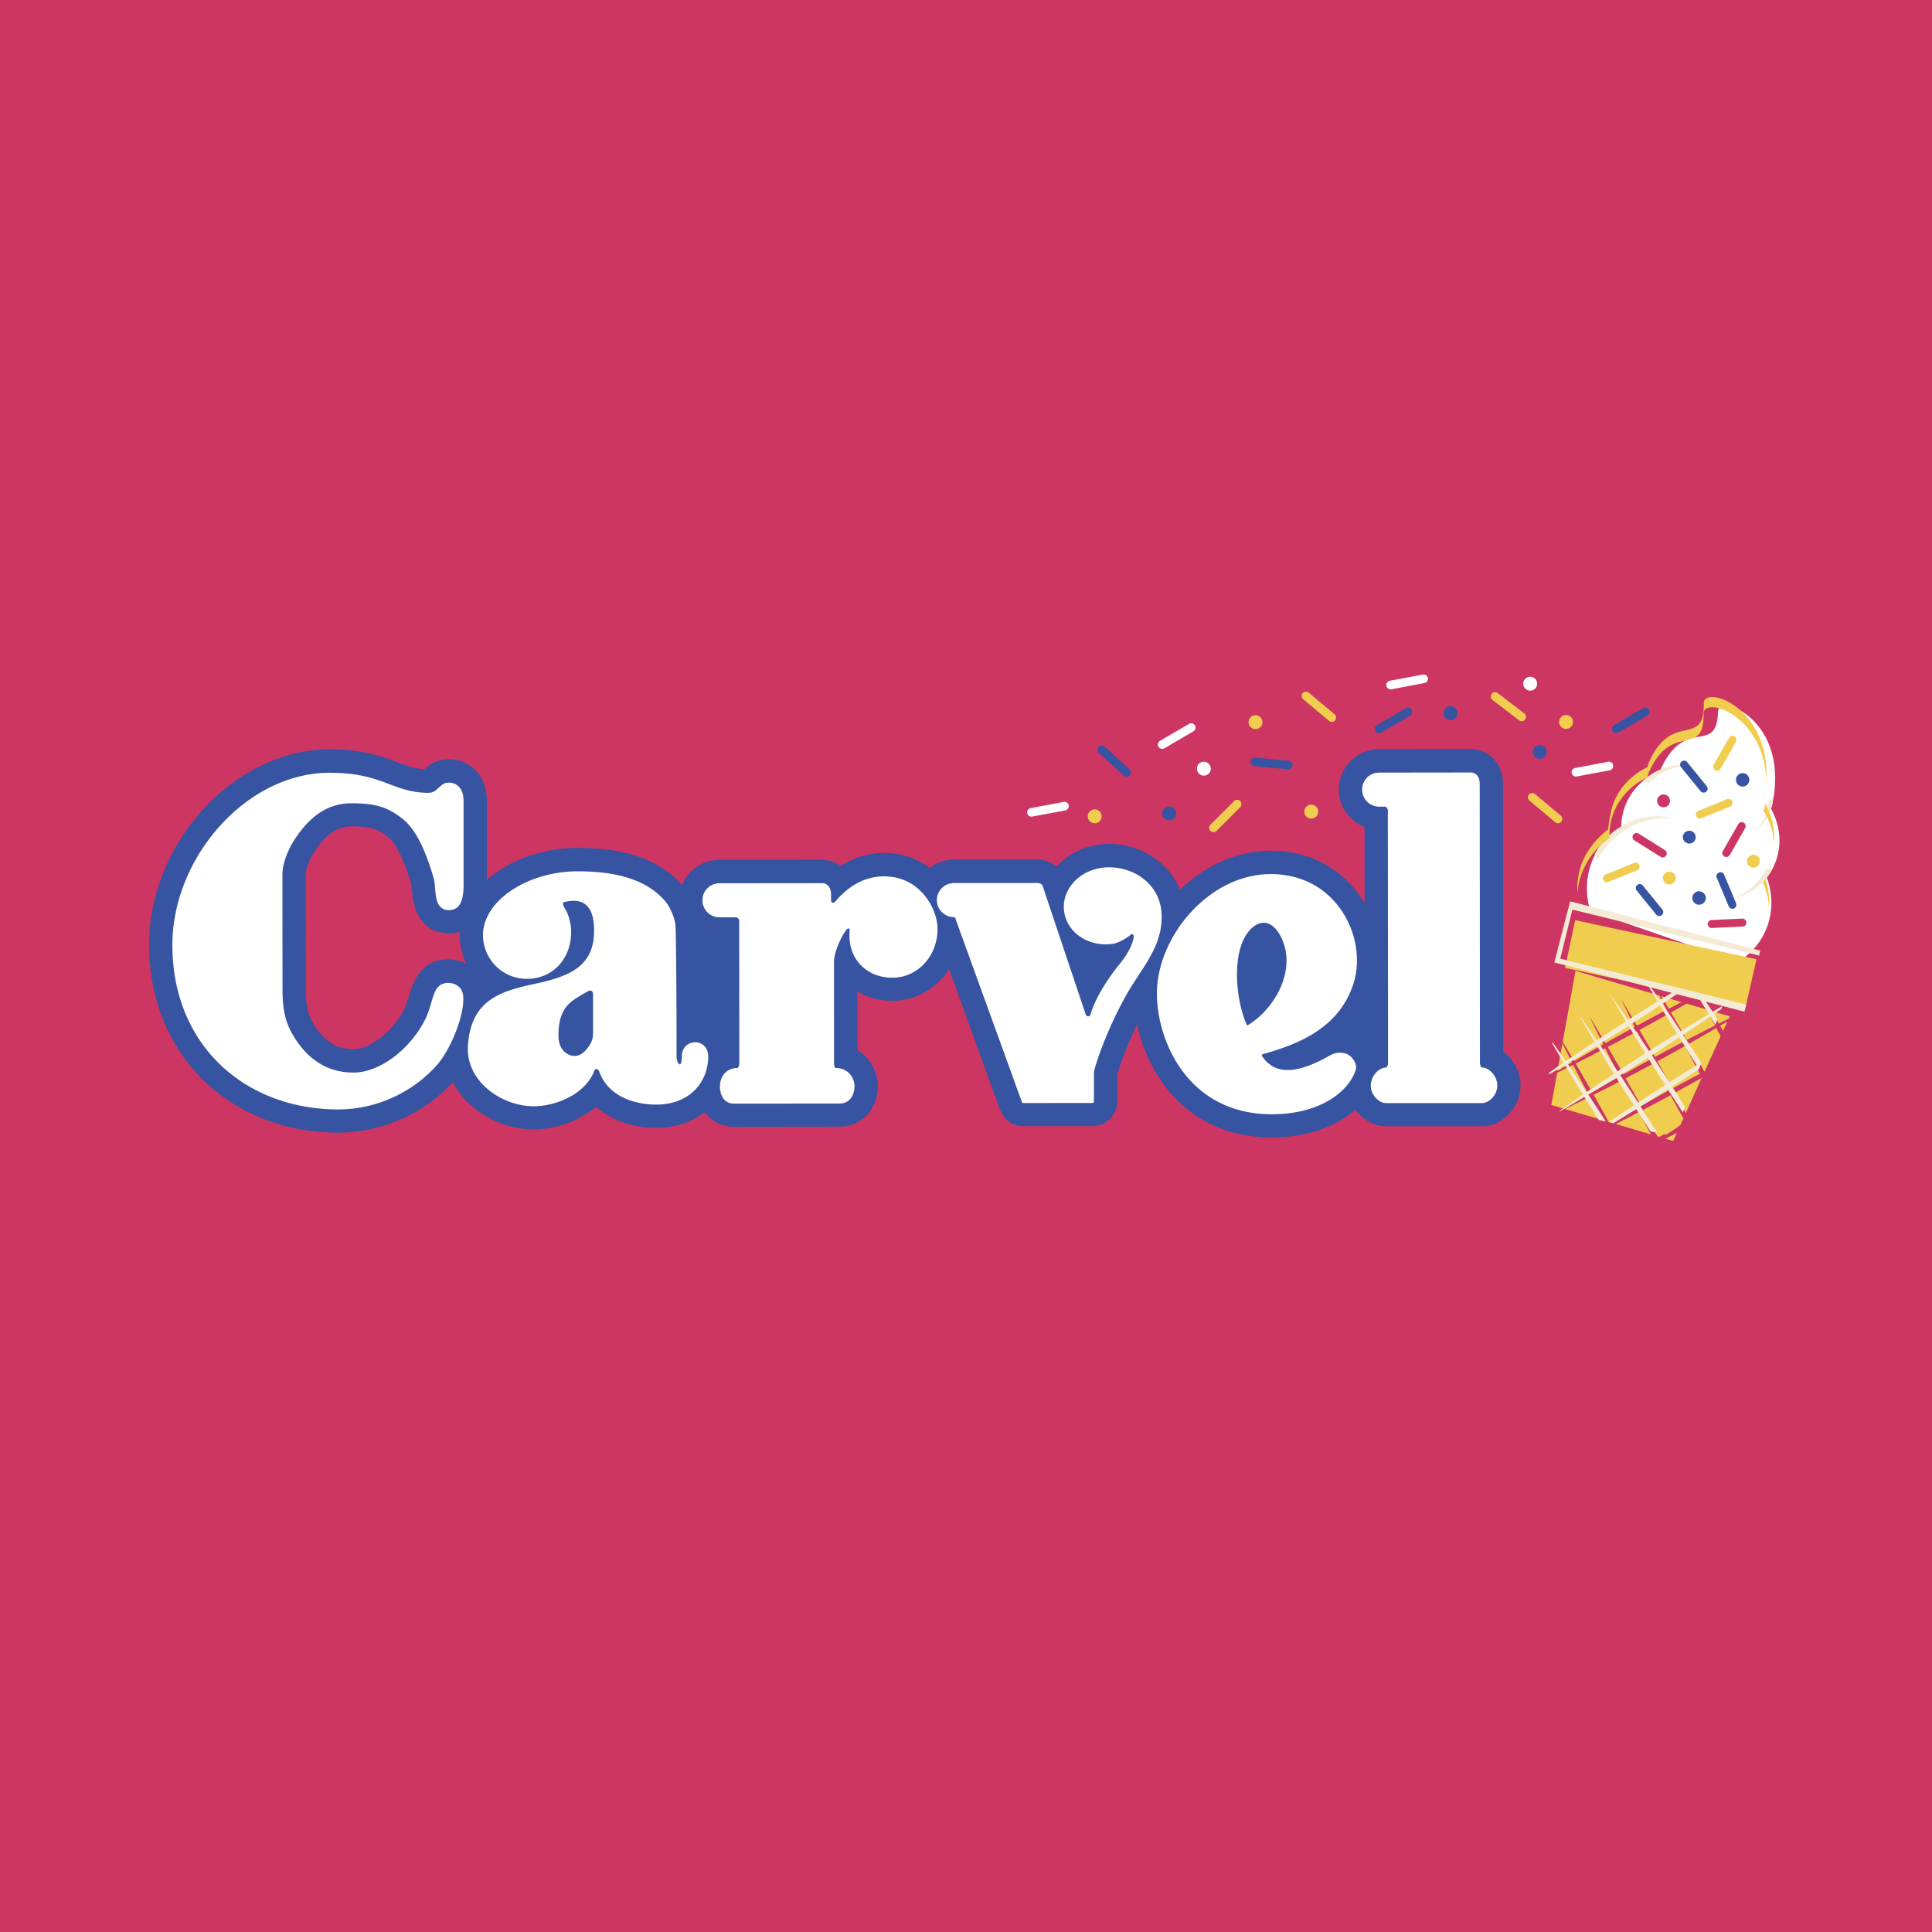 <svg xmlns="http://www.w3.org/2000/svg" width="2500" height="2500" viewBox="0 0 192.756 192.756"><g fill-rule="evenodd" clip-rule="evenodd"><path fill="#cd3563" d="M0 0h192.756v192.756H0V0z"/><path d="M120.109 77.386a.693.693 0 1 0-.004-1.387.692.692 0 0 0-.688.695.696.696 0 0 0 .692.692z" fill="#fff"/><path d="M109.219 82.136a.69.69 0 0 0 .693-.695.688.688 0 0 0-.693-.689.69.69 0 0 0-.693.692.69.69 0 0 0 .693.692zM130.826 81.667a.693.693 0 1 0 0-1.388.694.694 0 1 0 0 1.388zM125.262 72.744a.693.693 0 0 0 0-1.387.683.683 0 0 0-.691.691.692.692 0 0 0 .691.696zM156.248 72.719a.691.691 0 0 0-.007-1.384.691.691 0 1 0 .007 1.384z" fill="#f0cd4f"/><path d="M116.621 81.854a.694.694 0 1 0-.001-1.387.694.694 0 0 0 .001 1.387zM144.711 71.851a.698.698 0 0 0 .699-.695.702.702 0 0 0-.699-.696.7.7 0 0 0-.695.696.704.704 0 0 0 .695.695z" fill="#3654a1"/><path d="M152.67 68.907a.693.693 0 1 0-.004-1.387.69.69 0 0 0-.691.691c0 .383.31.696.695.696z" fill="#fff"/><path d="M153.621 75.714c.385 0 .693-.31.693-.695a.692.692 0 0 0-1.384.003c0 .382.306.695.691.692z" fill="#3654a1"/><path d="M120.766 82.899a.432.432 0 0 0 .605 0l2.371-2.369a.43.43 0 0 0 .119-.304.387.387 0 0 0-.123-.304.43.43 0 0 0-.608 0l-2.369 2.365a.425.425 0 0 0 .005.612zM148.828 69.228a.427.427 0 0 0 .076.605l2.662 2.035a.424.424 0 0 0 .601-.085.45.45 0 0 0 .086-.317.432.432 0 0 0-.17-.284l-2.656-2.035a.427.427 0 0 0-.599.081z" fill="#f0cd4f"/><path d="M142.465 67.646a.433.433 0 0 0-.502-.343l-3.297.618a.458.458 0 0 0-.275.178.477.477 0 0 0-.068.327.437.437 0 0 0 .504.343l3.289-.621a.434.434 0 0 0 .349-.502zM160.941 76.345a.422.422 0 0 0-.5-.337l-3.295.615a.402.402 0 0 0-.271.178c-.066.097-.092.21-.066.327.02.11.08.209.178.275a.437.437 0 0 0 .32.068l3.293-.618a.437.437 0 0 0 .341-.508zM106.625 80.35a.427.427 0 0 0-.502-.343l-3.289.618a.44.44 0 0 0-.279.181.44.44 0 0 0-.066.324.423.423 0 0 0 .504.339l3.291-.617a.43.43 0 0 0 .341-.502z" fill="#fff"/><path d="M133.146 71.262l-2.566-2.154a.44.44 0 0 0-.312-.101.441.441 0 0 0-.295.152.437.437 0 0 0 .055.608l2.559 2.151a.433.433 0 0 0 .609-.049.43.43 0 0 0-.05-.607zM155.715 81.375l-2.57-2.151a.412.412 0 0 0-.309-.1.446.446 0 0 0-.295.152.427.427 0 0 0 .059.604l2.562 2.155a.427.427 0 0 0 .702-.365.43.43 0 0 0-.149-.295z" fill="#f0cd4f"/><path d="M137.203 72.948a.431.431 0 0 0 .592.152l2.889-1.689a.426.426 0 0 0 .205-.262.466.466 0 0 0-.047-.327.421.421 0 0 0-.264-.197.447.447 0 0 0-.328.042l-2.889 1.692a.438.438 0 0 0-.158.589zM160.891 72.929a.424.424 0 0 0 .588.152l2.893-1.686a.432.432 0 0 0 .201-.263.443.443 0 0 0-.049-.326.4.4 0 0 0-.262-.197.406.406 0 0 0-.324.041l-2.895 1.692a.43.43 0 0 0-.152.587z" fill="#3654a1"/><path d="M115.586 74.501a.436.436 0 0 0 .59.155l2.893-1.692a.443.443 0 0 0 .199-.262.436.436 0 0 0-.045-.327.46.46 0 0 0-.262-.201.438.438 0 0 0-.326.045l-2.893 1.689a.435.435 0 0 0-.156.593z" fill="#fff"/><path d="M128.578 75.892l-3.338-.31a.436.436 0 0 0-.469.388.432.432 0 0 0 .391.469l3.336.313a.428.428 0 0 0 .465-.388.434.434 0 0 0-.385-.472zM112.682 76.733l-2.475-2.249a.451.451 0 0 0-.314-.117.444.444 0 0 0-.297.146.41.41 0 0 0-.107.307c0 .116.055.22.139.297l2.482 2.249a.42.42 0 0 0 .311.113.444.444 0 0 0 .297-.143.423.423 0 0 0-.036-.603z" fill="#3654a1"/><path d="M173.408 95.976c1.365-.874 2.396-2.064 2.936-3.621.555-1.591.49-3.261-.07-4.82.4-.508.715-1.08.938-1.718.596-1.728.348-3.568-.539-5.18.051-.116.113-.227.137-.349 1.826-8.44-5.326-11.152-5.398-9.289-.16 4.406-3.131.457-5.6 5.481-.055.112-.074.242-.109.362-1.689.714-3.025 2.008-3.623 3.739a6.143 6.143 0 0 0-.328 1.925c-1.396.877-2.482 2.151-3.029 3.736a7.342 7.342 0 0 0-.043 4.63l14.728 5.104z" fill="#fff"/><path d="M168.506 104.137a224.54 224.54 0 0 1 1.537 2.767.169.169 0 0 1 .041-.026l1.586-3.486c-.143-.278-.289-.548-.434-.832-.931.552-1.847 1.073-2.73 1.577zM164.717 113.18c-.387-.698-.795-1.443-1.225-2.223-.832.446-1.598.835-2.283 1.188l3.508 1.035zM166.494 100.644c.416-.22.834-.438 1.27-.66l-2.012-.595c.252.423.498.837.742 1.255zM171.621 102.339c.094.171.193.343.291.514l.424-.938c-.238.146-.481.288-.715.424zM168.27 100.13c-.527.303-1.047.604-1.557.886.551.938 1.074 1.854 1.582 2.743.902-.479 1.846-.954 2.812-1.443a89.566 89.566 0 0 1-.822-1.591l-2.015-.595zM167.949 111.581c-.404-.722-.834-1.497-1.279-2.312-.973.527-1.881 1.016-2.734 1.459.508.932.977 1.812 1.41 2.637l.209.064c.654-.372 1.35-.757 2.088-1.161l.306-.687zM168.189 111.054l1.594-3.513c-.924.523-1.824 1.021-2.678 1.487.381.713.741 1.379 1.084 2.026zM162.191 107.579c.537.951 1.047 1.877 1.529 2.754.836-.473 1.742-.971 2.705-1.502-.465-.866-.957-1.775-1.453-2.729-.99.533-1.913 1.024-2.781 1.477zM165.361 105.884a177.52 177.52 0 0 1 1.504 2.715c.871-.476 1.775-.971 2.738-1.462-.482-.884-.975-1.815-1.486-2.782-.955.536-1.875 1.05-2.756 1.529zM166.176 113.61l.752.227.375-.828c-.381.206-.764.406-1.127.601zM157.057 105.862a232.79 232.79 0 0 1 2.898-1.664c-.463-.918-.926-1.859-1.391-2.82.557.912 1.09 1.812 1.607 2.701a134.24 134.24 0 0 1 2.926-1.62c-.453-.913-.912-1.845-1.379-2.795a113.56 113.56 0 0 1 1.602 2.671c.932-.507 1.918-1.034 2.947-1.578-.232-.466-.473-.944-.709-1.427l-8.371-2.465-1.273 7.071c.389.654.772 1.297 1.143 1.926zM155.883 104.082l-.498 2.772c.4-.238.883-.533 1.449-.863-.314-.624-.635-1.258-.951-1.909zM171.496 102.118c.318-.164.637-.319.967-.482l.109-.239-1.785-.521c.242.418.479.836.709 1.242zM158.477 109.197a198.61 198.61 0 0 1-1.52-2.964c-.631.317-1.166.586-1.6.796l-.582 3.216 1.301.385c.418-.256 1.24-.751 2.401-1.433zM160.402 104.458c.547.935 1.066 1.844 1.568 2.73.855-.479 1.779-.996 2.766-1.53-.461-.887-.932-1.81-1.416-2.763a128.127 128.127 0 0 1-2.918 1.563zM157.199 106.11c.578.978 1.129 1.945 1.652 2.863.791-.456 1.707-.986 2.74-1.572-.469-.899-.951-1.84-1.439-2.812-1.111.59-2.105 1.096-2.953 1.521zM165.119 105.447c.883-.475 1.818-.974 2.785-1.488a330.61 330.61 0 0 1-1.436-2.804 356.49 356.49 0 0 1-2.896 1.607c.537.917 1.047 1.812 1.547 2.685zM159.826 111.733c-.4-.731-.809-1.508-1.227-2.304-1.168.593-2.018 1-2.465 1.216l3.692 1.088zM163.281 110.571c-.477-.883-.975-1.808-1.482-2.781-1.051.55-1.992 1.032-2.801 1.439.525.938 1.029 1.834 1.498 2.701l.277.084c.737-.426 1.579-.909 2.508-1.443z" fill="#f0cd4f"/><path d="M158.465 109.21c.809-.482 1.75-1.051 2.791-1.691.602.961 1.182 1.882 1.748 2.766-.932.618-1.77 1.174-2.494 1.672l.455.104c.68-.415 1.445-.877 2.281-1.395.49.773.977 1.515 1.426 2.209l.664.146a254.352 254.352 0 0 0-1.654-2.628c.848-.521 1.758-1.09 2.715-1.705.531.815 1.029 1.576 1.498 2.305l.211-.567a116.21 116.21 0 0 0-1.27-2.015c.852-.554 1.742-1.126 2.662-1.734l.264-.702c-.018 0-.029.01-.043.017-.566-.87-1.16-1.793-1.789-2.75.881-.572 1.779-1.184 2.709-1.817.168.271.34.546.508.812l.207-.563a14.739 14.739 0 0 1-.33-.508c.229-.168.465-.326.707-.488l.107-.304c-.326.184-.646.381-.967.572-.266-.41-.545-.818-.822-1.232l-.527-.123c.324.541.645 1.068.961 1.578-.961.583-1.898 1.148-2.801 1.705a190.495 190.495 0 0 0-1.832-2.717c.504-.343 1.016-.684 1.539-1.033l-.529-.116c-.424.26-.852.519-1.266.777-.277-.414-.568-.822-.859-1.245l-.205-.046c.285.479.562.961.842 1.43a217.682 217.682 0 0 0-2.938 1.838c-.598-.87-1.209-1.754-1.848-2.646.547.951 1.088 1.879 1.629 2.785a260.232 260.232 0 0 0-2.906 1.893c-.602-.88-1.227-1.766-1.863-2.672.553.964 1.1 1.899 1.643 2.817a210.399 210.399 0 0 0-2.873 1.926c-.432-.629-.873-1.262-1.326-1.906l-.016.155 1.119 1.909c-.553.375-1.031.712-1.434.989l-.016.185c.438-.252.971-.56 1.596-.935a193.705 193.705 0 0 0 1.785 2.946c-1.148.79-1.963 1.365-2.373 1.657l.062.016c.443-.252 1.293-.737 2.457-1.436.49.792.971 1.559 1.436 2.29l.709.162a249.142 249.142 0 0 0-1.75-2.687zm4.965.792a276.877 276.877 0 0 0-1.775-2.733c.857-.53 1.779-1.109 2.76-1.736.584.947 1.158 1.856 1.707 2.721-.96.613-1.866 1.202-2.692 1.748zm5.849-3.739c-.951.592-1.859 1.162-2.725 1.715-.551-.867-1.133-1.76-1.746-2.695.873-.565 1.789-1.158 2.736-1.781.597.965 1.175 1.891 1.735 2.761zm-3.668-5.95c.568.96 1.135 1.896 1.688 2.799-.963.595-1.895 1.181-2.775 1.74a344.93 344.93 0 0 0-1.795-2.669c.917-.585 1.878-1.216 2.882-1.87zm-3.132 2.039c.566.936 1.119 1.856 1.664 2.74-.982.635-1.898 1.229-2.75 1.785-.582-.873-1.188-1.785-1.822-2.707.902-.55 1.878-1.162 2.908-1.818zm-6.094 3.758c.844-.501 1.834-1.1 2.939-1.779.576.961 1.139 1.893 1.691 2.795-1.027.68-1.938 1.298-2.717 1.832a227.802 227.802 0 0 0-1.913-2.848z" fill="#f4ebd5"/><path d="M165.555 113.065l.658.146c.365-.23.734-.459 1.115-.702l.301-.792c-.731.472-1.426.919-2.074 1.348z" fill="#f0cd4f"/><path d="M173.451 89.375c1.227-.553 2.162-1.51 2.754-2.691a4.78 4.78 0 0 0 .709-.123c-.596 1.155-1.521 2.094-2.723 2.637a5.433 5.433 0 0 1-1.383.427c.221-.068.436-.148.643-.25zM168.002 76.429c-1.34.14-2.531.744-3.473 1.673a5.08 5.08 0 0 0-.707-.107c.932-.905 2.107-1.5 3.422-1.629a5.605 5.605 0 0 1 1.443.039 5.415 5.415 0 0 0-.685.024zM175.375 82.553c.668-.737 1.025-1.66 1.086-2.637a4.23 4.23 0 0 0 .443-.291c-.064.958-.42 1.867-1.08 2.591a4.212 4.212 0 0 1-.818.696c.129-.114.252-.23.369-.359zM162.389 82.656c1.453-.857 3.1-1.171 4.746-1.01-1.553-.365-3.172-.265-4.652.411a7.378 7.378 0 0 0-3.385 3.157l.281.622a8.02 8.02 0 0 1 3.01-3.18z" fill="#f4ebd5"/><path d="M175.027 86.555a.643.643 0 0 0 .545-.725.637.637 0 0 0-.725-.544.634.634 0 0 0-.539.725c.047.346.37.589.719.544zM166.639 88.244a.656.656 0 0 0 .547-.728.652.652 0 0 0-.725-.544.646.646 0 0 0-.549.729.646.646 0 0 0 .727.543z" fill="#f0cd4f"/><path d="M168.633 84.158a.643.643 0 0 0 .543-.722.634.634 0 0 0-.719-.543.642.642 0 0 0-.553.721.646.646 0 0 0 .729.544z" fill="#3654a1"/><path d="M166.061 80.537a.645.645 0 0 0 .547-.725.65.65 0 0 0-.729-.544.636.636 0 0 0-.543.722.639.639 0 0 0 .725.547z" fill="#cd3563"/><path d="M173.209 90.12l-1.193-2.854a.395.395 0 0 0-.518-.214c-.1.042-.17.12-.217.217a.398.398 0 0 0 0 .303l1.193 2.851a.397.397 0 0 0 .735-.303z" fill="#3654a1"/><path d="M173.971 82.078a.401.401 0 0 0-.545.145l-1.533 2.685a.389.389 0 0 0-.037.301.397.397 0 0 0 .727.094l1.531-2.685a.399.399 0 0 0-.143-.54zM166.109 84.812l-2.621-1.638a.394.394 0 0 0-.301-.052.396.396 0 0 0-.127.721l2.625 1.644a.393.393 0 0 0 .543-.126.372.372 0 0 0 .051-.297.41.41 0 0 0-.17-.252z" fill="#cd3563"/><path d="M167.771 75.979a.4.4 0 0 0-.059.56l1.951 2.394a.388.388 0 0 0 .268.145.388.388 0 0 0 .289-.083.418.418 0 0 0 .148-.269.404.404 0 0 0-.09-.292l-1.947-2.397a.397.397 0 0 0-.56-.058zM163.346 88.292a.39.39 0 0 0-.055.557l1.945 2.395a.38.38 0 0 0 .268.148.388.388 0 0 0 .291-.087.39.39 0 0 0 .143-.269.397.397 0 0 0-.084-.294l-1.951-2.394a.396.396 0 0 0-.557-.056z" fill="#3654a1"/><path d="M173.047 73.466a.392.392 0 0 0-.539.148l-1.533 2.682a.394.394 0 0 0 .149.541.395.395 0 0 0 .539-.143l1.535-2.685c.101-.194.04-.44-.151-.543z" fill="#f0cd4f"/><path d="M173.844 91.649l-3.084.143a.399.399 0 0 0-.385.415c.014.22.199.388.418.378l3.086-.142a.398.398 0 0 0-.035-.794z" fill="#cd3563"/><path d="M169.227 81.113a.417.417 0 0 0 0 .307.396.396 0 0 0 .516.22l2.863-1.171a.384.384 0 0 0 .217-.214.417.417 0 0 0 .002-.303.393.393 0 0 0-.518-.217l-2.863 1.168a.396.396 0 0 0-.217.21zM159.955 87.476a.397.397 0 0 0 .518.518l2.859-1.164a.398.398 0 0 0 .008-.735.385.385 0 0 0-.305 0l-2.863 1.165a.45.45 0 0 0-.217.216zM176.057 80.515c-.025.123-.08.249-.125.365.609.987.982 2.077 1.057 3.19.129-1.353-.191-2.708-.877-3.921-.024.121-.036.24-.055.366zM176.131 87.661c-.074.13-.158.256-.246.385.348.821.557 1.689.605 2.562a7.417 7.417 0 0 0-.359-2.947z" fill="#f0cd4f"/><path d="M160.457 82.737c-1.262.967-2.35 2.335-2.801 3.896a7.528 7.528 0 0 0-.279 2.488c.043-.495.127-.991.266-1.473.482-1.671 1.539-3.047 2.943-4.03a6.148 6.148 0 0 1 .23-2.015c.529-1.821 1.844-3.236 3.555-4.063.029-.129.039-.262.092-.381 2.289-5.334 5.576-1.401 5.506-5.972-.025-1.737 6.057.039 6.264 6.813.406-7.609-6.281-9.65-6.248-7.829.064 4.571-3.219.637-5.51 5.972-.051.12-.064.252-.09.381-1.715.832-3.027 2.242-3.555 4.061-.115.399-.363 1.57-.373 2.152z" fill="#f0cd4f"/><path d="M173.967 78.467a.67.67 0 0 0-.192-1.326.665.665 0 0 0-.566.757.663.663 0 0 0 .758.569zM169.609 90.256a.675.675 0 0 0 .576-.754.685.685 0 0 0-.764-.576.679.679 0 0 0-.574.76.672.672 0 0 0 .762.57z" fill="#3654a1"/><path fill="#f0cd4f" d="M175.244 95.704l-18.084-3.898-1.025 4.76 18.033 3.88 1.076-4.742z"/><path d="M41.529 99.582c-.148.482-.294.99-.517 1.427-1.249 2.481-3.769 4.43-5.743 4.43-2.019 0-3.582-1.02-4.778-3.123-.511-.892-.734-1.973-.741-3.49l-.006-11.637c0-.638.404-1.743.941-2.571 1.323-2.022 2.675-2.925 4.387-2.928 2.199 0 3.008.349 4.083 1.188l.019.017c.537.411 1.595 1.627 2.611 5.211.022.091.049.395.062.591.074.906.291 3.659 2.947 3.659.792 0 1.484-.282 2.009-.809.055-.061.113-.123.162-.181a5.664 5.664 0 0 0-.34 1.915c0 1.889.906 3.553 2.281 4.64a7.138 7.138 0 0 0-1.229.798c-.019-.076-.036-.157-.059-.232-.316-.986-1.193-1.73-2.29-1.944-1.308-.253-2.241.19-2.865.983-.442.559-.713 1.303-.934 2.056zm107.69 5.739c0-1.158-.027-27.101-.027-27.101 0-1.788-1.248-2.726-2.477-2.726l-9.121.009a3.266 3.266 0 0 0-3.26 3.268c0 1.556 1.104 2.856 2.568 3.18 0 1.064.004 7.308.014 13.089a10.632 10.632 0 0 0-1.285-4.286c-1.385-2.51-3.658-4.231-6.402-4.849-3.422-.773-6.939.112-9.916 2.491a14.406 14.406 0 0 0-1.947 1.896c-.578-3.364-3.693-5.338-6.713-5.338-2.244.006-4.186 1.125-5.234 2.762a2.071 2.071 0 0 0-1.92-1.193l-8.331.003c-.952 0-1.809.417-2.404 1.071-1.125-1.032-2.652-1.741-4.548-1.737-1.602 0-3.066.511-4.393 1.491a2.435 2.435 0 0 0-1.821-.812l-10.227.007a3.266 3.266 0 0 0-3.261 3.271c0 .482.11.942.3 1.353l-.077.002c-.262-.879-.703-1.734-1.136-2.236-2.035-2.413-5.302-3.587-9.97-3.583-4.387.006-8.269 1.967-10.016 4.713.21-.79.208-1.604.2-2.191l-.002-.197-.003-7.791c0-1.419-.617-2.539-1.692-3.073-.947-.469-2.137-.395-2.891.178l-.609.514s-.016.009-.022.016c-.088 0-.22-.006-.447-.026-1.025-.091-1.786-.378-2.747-.737-1.475-.553-3.313-1.242-6.525-1.242-9.032.006-17.252 8.952-17.243 18.761.01 10.413 7.635 17.971 18.13 17.964 4.144-.003 8.25-1.85 10.986-4.934.208-.245.421-.518.635-.828.288.974.821 1.886 1.572 2.701 1.573 1.689 3.97 2.737 6.266 2.737 2.161 0 4.649-.877 6.248-2.553 1.536 1.728 3.937 2.391 6.003 2.391 2.213 0 3.905-.799 5.034-1.989.444 1.152 1.446 1.889 2.737 1.893l10.53-.014c1.763-.006 3.047-1.384 3.047-3.289 0-1.262-.75-2.562-2.041-3.109l-.004-7.894c1.078 1.116 2.579 1.741 4.258 1.741 2.675 0 4.933-1.836 5.749-4.368l5.556 15.339c.307.846.764 1.534 1.777 1.529l6.84-.007c.996 0 1.756-.737 1.756-1.715 0 0-.006-2.378-.01-2.729.375-1.506 1.686-4.805 3.178-7.363.287 5.27 3.916 12.942 13.012 12.94 4.037-.007 6.906-1.443 8.531-3.265.467 1.22 1.607 2.15 2.846 2.15l9.615-.002c1.604 0 3.066-1.582 3.064-3.316-.002-1.239-.744-2.391-1.73-2.967z" fill="#3654a1" stroke="#3654a1" stroke-width="1.518" stroke-miterlimit="2.613"/><path d="M125.92 105.377c1.186 1.753 3.15 1.847 6.225.223.736-.392 1.17-.728 2.059-.501.619.148 1.256 1.003 1.053 1.652-.67 2.113-3.488 4.413-8.365 4.42-8.367 0-11.463-7.318-11.469-12.042-.004-6.198 6.285-13.305 13.465-11.688 5.168 1.167 7.523 6.796 6.074 10.918-1.449 4.118-5.146 5.745-8.922 6.8-.153.046-.169.133-.12.218zm2.031-11.576c-.635-1.527-1.748-2.255-2.912-1.33-2.293 1.834-1.832 7.253-.613 9.848 2.482-1.414 4.916-5.192 3.525-8.518zm-44.612-3.856c1.067-1.258 2.649-2.51 4.878-2.51 3.572 0 5.322 3.231 5.322 5.25.003 2.682-1.967 4.859-4.506 4.862-2.643 0-4.52-1.979-4.258-4.69.021-.223-.129-.339-.343-.071-.562.712-1.229 2.316-1.222 3.131l.002 10.181c0 .188.059.46.194.46 1.188 0 1.847.944 1.847 1.818 0 .841-.452 1.724-1.481 1.724l-10.53.01c-1.01 0-1.417-.854-1.417-1.728 0-.944.631-1.821 1.708-1.821.126 0 .227-.278.227-.459l-.009-14.222c0-.171-.146-.359-.314-.359h-1.652a1.702 1.702 0 0 1-1.705-1.698 1.693 1.693 0 0 1 1.694-1.699l10.227-.01c.494 0 .915.347.915 1.165v.592c0 .191.245.284.423.074zm-43.22-8.285c-1.385-1.074-2.53-1.517-5.046-1.517-2.524 0-4.277 1.463-5.698 3.64-.591.909-1.197 2.326-1.197 3.422 0 2.443.009 9.621.009 11.64.004 1.87.317 3.157.945 4.258 1.07 1.883 2.905 3.911 6.14 3.907 2.608 0 5.639-2.31 7.138-5.282.614-1.217.714-2.559 1.248-3.203.663-.799 2.164-.505 2.475.453.479 1.495-.948 5.486-2.559 7.305-2.223 2.514-5.81 4.406-9.815 4.406-9.136.006-16.554-6.25-16.56-16.398-.01-8.716 7.376-17.188 15.677-17.192 4.94-.009 6.085 1.698 9.133 1.971 1.459.125 1.217-.097 2.162-.815.439-.34 2.077-.337 2.077 1.649l.003 7.793c0 1.033.126 3.106-1.459 3.106-1.624.004-1.243-2.183-1.504-3.109-.734-2.586-1.749-4.957-3.169-6.034zm107.514-3.423c.004.722.02 27.631.023 27.812 0 .175.088.46.221.46.697 0 1.508.848 1.51 1.789 0 .967-.844 1.757-1.508 1.757h-9.613c-.66 0-1.506-.779-1.502-1.747-.004-.941.799-1.796 1.502-1.796.125 0 .219-.278.219-.452.004-.185-.02-24.503-.02-25.222 0-.171-.145-.358-.316-.358h-.543c-.939 0-1.705-.76-1.705-1.696a1.692 1.692 0 0 1 1.693-1.701l9.121-.011c.494 0 .918.347.918 1.165zM95.176 91.501a1.698 1.698 0 1 1-.009-3.396l8.331-.006c.322 0 .494.167.555.362.078.269 4.227 12.61 4.283 12.788.055.169.393.224.457-.006.572-2.006 2.139-4.103 2.953-5.111.916-1.129 1.316-2.103 1.371-2.711.02-.195-.186-.263-.264-.195-.305.269-1.182.861-1.908.951-2.635.33-4.805-1.439-4.809-3.694-.004-2.041 1.863-3.947 4.516-3.951 2.654 0 5.244 1.825 5.248 4.918.004 2.668-1.406 4.426-2.854 6.703-1.889 2.956-3.523 7.114-3.904 8.8v2.931c0 .119-.076.159-.188.159-.768 0-6.697.009-6.842.009-.156 0-.156-.083-.195-.197-.031-.112-6.502-17.929-6.573-18.158-.026-.073-.06-.196-.168-.196zm-41.959 18.871c-3.086 0-6.81-2.443-6.528-6.125.343-4.464 3.164-5.344 6.755-6.107 3.581-.767 5.836-1.841 5.83-5.309-.003-3.475-2.135-3.016-3.011-2.825-.156.032-.059.381.009.485.508.771.79 1.883.696 2.951-.208 2.474-1.99 4.219-4.406 4.219a4.369 4.369 0 0 1-4.374-4.364c0-3.436 4.441-6.36 9.443-6.367 4.998-.002 7.414 1.414 8.779 3.032.421.495.971 1.675.993 2.556.081 2.746.098 9.886.098 12.897 0 .687.527 1.336.523 0 0-1.869 2.634-1.943 2.634 0 .003 2.407-1.715 4.788-5.188 4.792-2.106 0-4.785-.777-5.685-3.301-.077-.214-.386-.349-.46-.146-.841 2.33-3.74 3.612-6.108 3.612zm5.512-11.511c-1.737.993-3.043 1.526-3.008 4.562.016 1.238.815 1.928 1.617 1.928.647 0 1.184-.537 1.599-1.269.126-.22.229-.604.229-.87v-4.043c-.002-.347-.301-.382-.437-.308z" fill="#fff"/><path fill="#f4ebd5" d="M155.666 95.649l1.209-4.898 18.623 4.587.129-.491-18.975-4.921-1.578 6.095 18.971 4.914.184-.709-18.563-4.577z"/></g></svg>